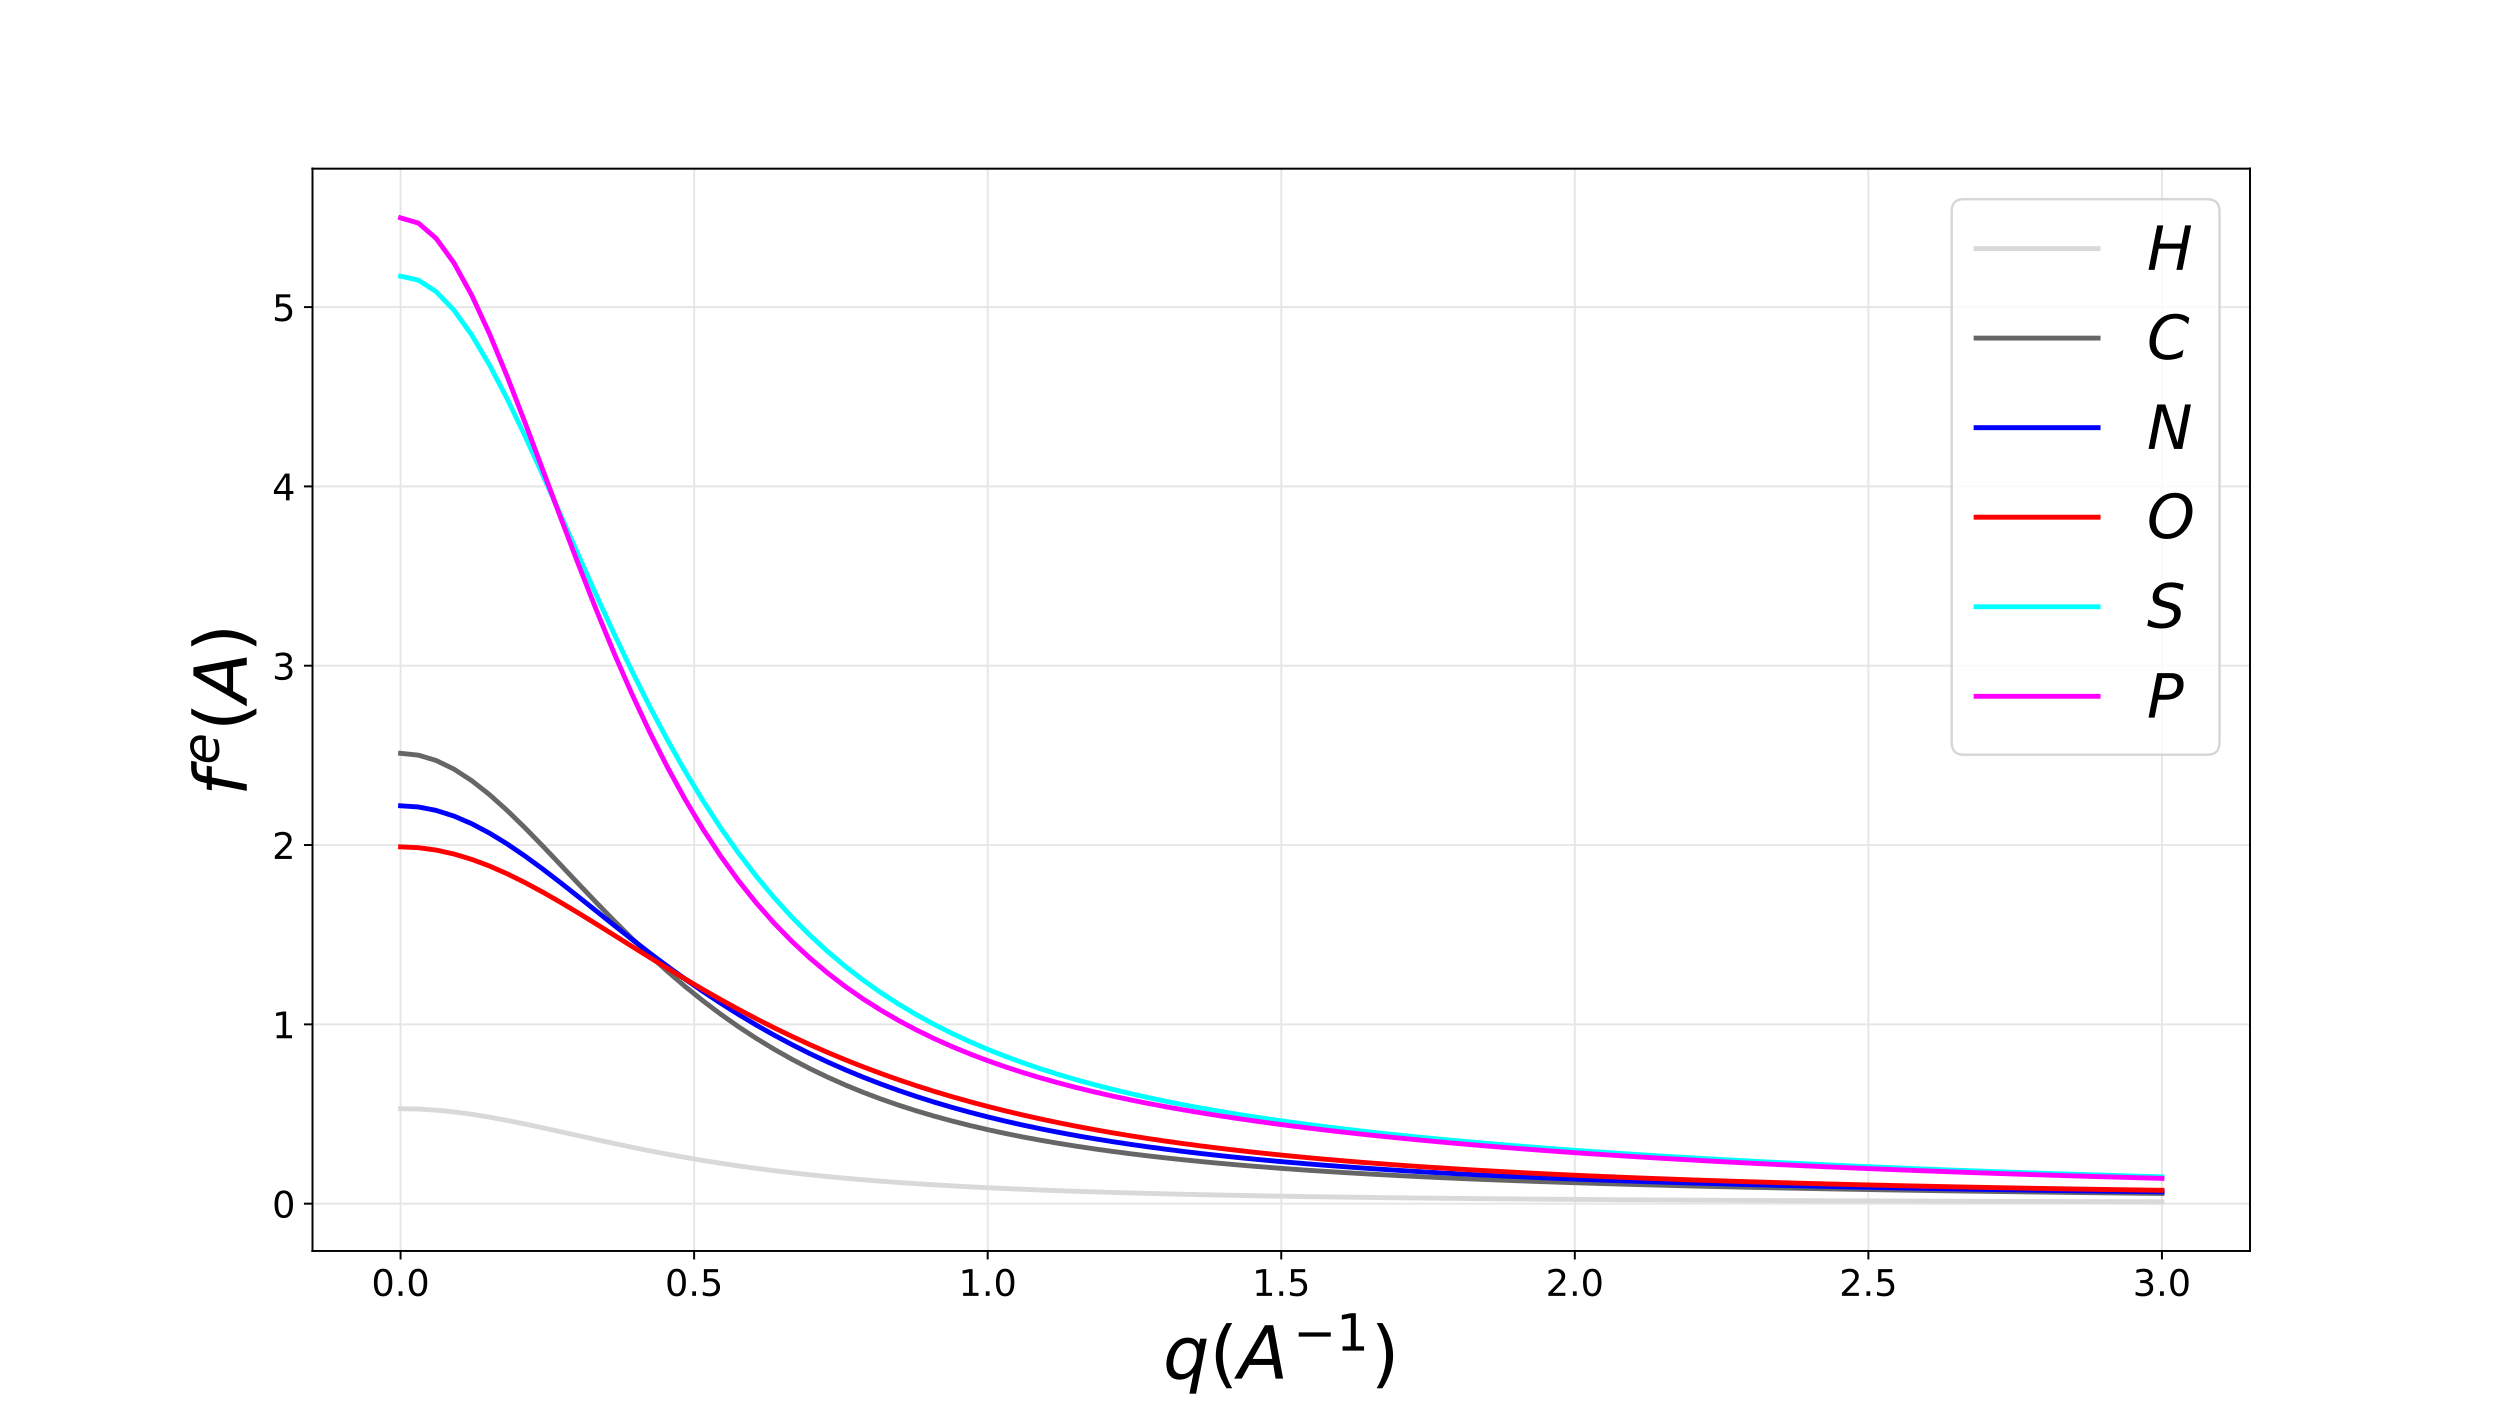 <?xml version="1.0" encoding="utf-8" standalone="no"?>
<!DOCTYPE svg PUBLIC "-//W3C//DTD SVG 1.1//EN"
  "http://www.w3.org/Graphics/SVG/1.1/DTD/svg11.dtd">
<!-- Created with matplotlib (https://matplotlib.org/) -->
<svg height="576pt" version="1.1" viewBox="0 0 1024.5 576" width="1024.5pt" xmlns="http://www.w3.org/2000/svg" xmlns:xlink="http://www.w3.org/1999/xlink">
 <defs>
  <style type="text/css">
*{stroke-linecap:butt;stroke-linejoin:round;}
  </style>
 </defs>
 <g id="figure_1">
  <g id="patch_1">
   <path d="M 0 576 
L 1024.5 576 
L 1024.5 0 
L 0 0 
z
" style="fill:#ffffff;"/>
  </g>
  <g id="axes_1">
   <g id="patch_2">
    <path d="M 128.062 512.64 
L 922.05 512.64 
L 922.05 69.12 
L 128.062 69.12 
z
" style="fill:#ffffff;"/>
   </g>
   <g id="matplotlib.axis_1">
    <g id="xtick_1">
     <g id="line2d_1">
      <path clip-path="url(#p9189406edc)" d="M 164.153 512.64 
L 164.153 69.12 
" style="fill:none;stroke:#e6e6e6;stroke-linecap:square;stroke-width:0.8;"/>
     </g>
     <g id="line2d_2">
      <defs>
       <path d="M 0 0 
L 0 3.5 
" id="m2eac0a0f4e" style="stroke:#000000;stroke-width:0.8;"/>
      </defs>
      <g>
       <use style="stroke:#000000;stroke-width:0.8;" x="164.153" xlink:href="#m2eac0a0f4e" y="512.64"/>
      </g>
     </g>
     <g id="text_1">
      <!-- 0.0 -->
      <defs>
       <path d="M 31.781 66.406 
Q 24.172 66.406 20.328 58.906 
Q 16.5 51.422 16.5 36.375 
Q 16.5 21.391 20.328 13.891 
Q 24.172 6.391 31.781 6.391 
Q 39.453 6.391 43.281 13.891 
Q 47.125 21.391 47.125 36.375 
Q 47.125 51.422 43.281 58.906 
Q 39.453 66.406 31.781 66.406 
z
M 31.781 74.219 
Q 44.047 74.219 50.516 64.516 
Q 56.984 54.828 56.984 36.375 
Q 56.984 17.969 50.516 8.266 
Q 44.047 -1.422 31.781 -1.422 
Q 19.531 -1.422 13.062 8.266 
Q 6.594 17.969 6.594 36.375 
Q 6.594 54.828 13.062 64.516 
Q 19.531 74.219 31.781 74.219 
z
" id="DejaVuSans-48"/>
       <path d="M 10.688 12.406 
L 21 12.406 
L 21 0 
L 10.688 0 
z
" id="DejaVuSans-46"/>
      </defs>
      <g transform="translate(152.225 531.038)scale(0.15 -0.15)">
       <use xlink:href="#DejaVuSans-48"/>
       <use x="63.623" xlink:href="#DejaVuSans-46"/>
       <use x="95.41" xlink:href="#DejaVuSans-48"/>
      </g>
     </g>
    </g>
    <g id="xtick_2">
     <g id="line2d_3">
      <path clip-path="url(#p9189406edc)" d="M 284.454 512.64 
L 284.454 69.12 
" style="fill:none;stroke:#e6e6e6;stroke-linecap:square;stroke-width:0.8;"/>
     </g>
     <g id="line2d_4">
      <g>
       <use style="stroke:#000000;stroke-width:0.8;" x="284.454" xlink:href="#m2eac0a0f4e" y="512.64"/>
      </g>
     </g>
     <g id="text_2">
      <!-- 0.5 -->
      <defs>
       <path d="M 10.797 72.906 
L 49.516 72.906 
L 49.516 64.594 
L 19.828 64.594 
L 19.828 46.734 
Q 21.969 47.469 24.109 47.828 
Q 26.266 48.188 28.422 48.188 
Q 40.625 48.188 47.75 41.5 
Q 54.891 34.812 54.891 23.391 
Q 54.891 11.625 47.562 5.094 
Q 40.234 -1.422 26.906 -1.422 
Q 22.312 -1.422 17.547 -0.641 
Q 12.797 0.141 7.719 1.703 
L 7.719 11.625 
Q 12.109 9.234 16.797 8.062 
Q 21.484 6.891 26.703 6.891 
Q 35.156 6.891 40.078 11.328 
Q 45.016 15.766 45.016 23.391 
Q 45.016 31 40.078 35.438 
Q 35.156 39.891 26.703 39.891 
Q 22.75 39.891 18.812 39.016 
Q 14.891 38.141 10.797 36.281 
z
" id="DejaVuSans-53"/>
      </defs>
      <g transform="translate(272.527 531.038)scale(0.15 -0.15)">
       <use xlink:href="#DejaVuSans-48"/>
       <use x="63.623" xlink:href="#DejaVuSans-46"/>
       <use x="95.41" xlink:href="#DejaVuSans-53"/>
      </g>
     </g>
    </g>
    <g id="xtick_3">
     <g id="line2d_5">
      <path clip-path="url(#p9189406edc)" d="M 404.755 512.64 
L 404.755 69.12 
" style="fill:none;stroke:#e6e6e6;stroke-linecap:square;stroke-width:0.8;"/>
     </g>
     <g id="line2d_6">
      <g>
       <use style="stroke:#000000;stroke-width:0.8;" x="404.755" xlink:href="#m2eac0a0f4e" y="512.64"/>
      </g>
     </g>
     <g id="text_3">
      <!-- 1.0 -->
      <defs>
       <path d="M 12.406 8.297 
L 28.516 8.297 
L 28.516 63.922 
L 10.984 60.406 
L 10.984 69.391 
L 28.422 72.906 
L 38.281 72.906 
L 38.281 8.297 
L 54.391 8.297 
L 54.391 0 
L 12.406 0 
z
" id="DejaVuSans-49"/>
      </defs>
      <g transform="translate(392.828 531.038)scale(0.15 -0.15)">
       <use xlink:href="#DejaVuSans-49"/>
       <use x="63.623" xlink:href="#DejaVuSans-46"/>
       <use x="95.41" xlink:href="#DejaVuSans-48"/>
      </g>
     </g>
    </g>
    <g id="xtick_4">
     <g id="line2d_7">
      <path clip-path="url(#p9189406edc)" d="M 525.056 512.64 
L 525.056 69.12 
" style="fill:none;stroke:#e6e6e6;stroke-linecap:square;stroke-width:0.8;"/>
     </g>
     <g id="line2d_8">
      <g>
       <use style="stroke:#000000;stroke-width:0.8;" x="525.056" xlink:href="#m2eac0a0f4e" y="512.64"/>
      </g>
     </g>
     <g id="text_4">
      <!-- 1.5 -->
      <g transform="translate(513.129 531.038)scale(0.15 -0.15)">
       <use xlink:href="#DejaVuSans-49"/>
       <use x="63.623" xlink:href="#DejaVuSans-46"/>
       <use x="95.41" xlink:href="#DejaVuSans-53"/>
      </g>
     </g>
    </g>
    <g id="xtick_5">
     <g id="line2d_9">
      <path clip-path="url(#p9189406edc)" d="M 645.357 512.64 
L 645.357 69.12 
" style="fill:none;stroke:#e6e6e6;stroke-linecap:square;stroke-width:0.8;"/>
     </g>
     <g id="line2d_10">
      <g>
       <use style="stroke:#000000;stroke-width:0.8;" x="645.357" xlink:href="#m2eac0a0f4e" y="512.64"/>
      </g>
     </g>
     <g id="text_5">
      <!-- 2.0 -->
      <defs>
       <path d="M 19.188 8.297 
L 53.609 8.297 
L 53.609 0 
L 7.328 0 
L 7.328 8.297 
Q 12.938 14.109 22.625 23.891 
Q 32.328 33.688 34.812 36.531 
Q 39.547 41.844 41.422 45.531 
Q 43.312 49.219 43.312 52.781 
Q 43.312 58.594 39.234 62.25 
Q 35.156 65.922 28.609 65.922 
Q 23.969 65.922 18.812 64.312 
Q 13.672 62.703 7.812 59.422 
L 7.812 69.391 
Q 13.766 71.781 18.938 73 
Q 24.125 74.219 28.422 74.219 
Q 39.75 74.219 46.484 68.547 
Q 53.219 62.891 53.219 53.422 
Q 53.219 48.922 51.531 44.891 
Q 49.859 40.875 45.406 35.406 
Q 44.188 33.984 37.641 27.219 
Q 31.109 20.453 19.188 8.297 
z
" id="DejaVuSans-50"/>
      </defs>
      <g transform="translate(633.43 531.038)scale(0.15 -0.15)">
       <use xlink:href="#DejaVuSans-50"/>
       <use x="63.623" xlink:href="#DejaVuSans-46"/>
       <use x="95.41" xlink:href="#DejaVuSans-48"/>
      </g>
     </g>
    </g>
    <g id="xtick_6">
     <g id="line2d_11">
      <path clip-path="url(#p9189406edc)" d="M 765.659 512.64 
L 765.659 69.12 
" style="fill:none;stroke:#e6e6e6;stroke-linecap:square;stroke-width:0.8;"/>
     </g>
     <g id="line2d_12">
      <g>
       <use style="stroke:#000000;stroke-width:0.8;" x="765.659" xlink:href="#m2eac0a0f4e" y="512.64"/>
      </g>
     </g>
     <g id="text_6">
      <!-- 2.5 -->
      <g transform="translate(753.731 531.038)scale(0.15 -0.15)">
       <use xlink:href="#DejaVuSans-50"/>
       <use x="63.623" xlink:href="#DejaVuSans-46"/>
       <use x="95.41" xlink:href="#DejaVuSans-53"/>
      </g>
     </g>
    </g>
    <g id="xtick_7">
     <g id="line2d_13">
      <path clip-path="url(#p9189406edc)" d="M 885.96 512.64 
L 885.96 69.12 
" style="fill:none;stroke:#e6e6e6;stroke-linecap:square;stroke-width:0.8;"/>
     </g>
     <g id="line2d_14">
      <g>
       <use style="stroke:#000000;stroke-width:0.8;" x="885.96" xlink:href="#m2eac0a0f4e" y="512.64"/>
      </g>
     </g>
     <g id="text_7">
      <!-- 3.0 -->
      <defs>
       <path d="M 40.578 39.312 
Q 47.656 37.797 51.625 33 
Q 55.609 28.219 55.609 21.188 
Q 55.609 10.406 48.188 4.484 
Q 40.766 -1.422 27.094 -1.422 
Q 22.516 -1.422 17.656 -0.516 
Q 12.797 0.391 7.625 2.203 
L 7.625 11.719 
Q 11.719 9.328 16.594 8.109 
Q 21.484 6.891 26.812 6.891 
Q 36.078 6.891 40.938 10.547 
Q 45.797 14.203 45.797 21.188 
Q 45.797 27.641 41.281 31.266 
Q 36.766 34.906 28.719 34.906 
L 20.219 34.906 
L 20.219 43.016 
L 29.109 43.016 
Q 36.375 43.016 40.234 45.922 
Q 44.094 48.828 44.094 54.297 
Q 44.094 59.906 40.109 62.906 
Q 36.141 65.922 28.719 65.922 
Q 24.656 65.922 20.016 65.031 
Q 15.375 64.156 9.812 62.312 
L 9.812 71.094 
Q 15.438 72.656 20.344 73.438 
Q 25.25 74.219 29.594 74.219 
Q 40.828 74.219 47.359 69.109 
Q 53.906 64.016 53.906 55.328 
Q 53.906 49.266 50.438 45.094 
Q 46.969 40.922 40.578 39.312 
z
" id="DejaVuSans-51"/>
      </defs>
      <g transform="translate(874.032 531.038)scale(0.15 -0.15)">
       <use xlink:href="#DejaVuSans-51"/>
       <use x="63.623" xlink:href="#DejaVuSans-46"/>
       <use x="95.41" xlink:href="#DejaVuSans-48"/>
      </g>
     </g>
    </g>
    <g id="text_8">
     <!-- $q(A^{-1})$ -->
     <defs>
      <path d="M 41.703 8.203 
Q 38.094 3.469 33.172 1.016 
Q 28.266 -1.422 22.312 -1.422 
Q 14.016 -1.422 9.297 4.172 
Q 4.594 9.766 4.594 19.578 
Q 4.594 27.484 7.5 34.859 
Q 10.406 42.234 15.828 48.094 
Q 19.344 51.906 23.906 53.953 
Q 28.469 56 33.5 56 
Q 39.547 56 43.453 53.609 
Q 47.359 51.219 49.125 46.391 
L 50.688 54.594 
L 59.719 54.594 
L 45.125 -20.609 
L 36.078 -20.609 
z
M 13.922 20.906 
Q 13.922 13.672 16.938 9.891 
Q 19.969 6.109 25.688 6.109 
Q 34.188 6.109 40.188 14.234 
Q 46.188 22.359 46.188 33.984 
Q 46.188 41.016 43.078 44.75 
Q 39.984 48.484 34.188 48.484 
Q 29.938 48.484 26.312 46.5 
Q 22.703 44.531 20.016 40.719 
Q 17.188 36.719 15.547 31.344 
Q 13.922 25.984 13.922 20.906 
z
" id="DejaVuSans-Oblique-113"/>
      <path d="M 31 75.875 
Q 24.469 64.656 21.281 53.656 
Q 18.109 42.672 18.109 31.391 
Q 18.109 20.125 21.312 9.062 
Q 24.516 -2 31 -13.188 
L 23.188 -13.188 
Q 15.875 -1.703 12.234 9.375 
Q 8.594 20.453 8.594 31.391 
Q 8.594 42.281 12.203 53.312 
Q 15.828 64.359 23.188 75.875 
z
" id="DejaVuSans-40"/>
      <path d="M 36.812 72.906 
L 48 72.906 
L 61.531 0 
L 51.219 0 
L 48.188 18.703 
L 15.375 18.703 
L 5.078 0 
L -5.328 0 
z
M 40.375 63.188 
L 19.922 26.906 
L 46.688 26.906 
z
" id="DejaVuSans-Oblique-65"/>
      <path d="M 10.594 35.5 
L 73.188 35.5 
L 73.188 27.203 
L 10.594 27.203 
z
" id="DejaVuSans-8722"/>
      <path d="M 8.016 75.875 
L 15.828 75.875 
Q 23.141 64.359 26.781 53.312 
Q 30.422 42.281 30.422 31.391 
Q 30.422 20.453 26.781 9.375 
Q 23.141 -1.703 15.828 -13.188 
L 8.016 -13.188 
Q 14.5 -2 17.703 9.062 
Q 20.906 20.125 20.906 31.391 
Q 20.906 42.672 17.703 53.656 
Q 14.5 64.656 8.016 75.875 
z
" id="DejaVuSans-41"/>
     </defs>
     <g transform="translate(476.606 565.157)scale(0.3 -0.3)">
      <use transform="translate(0 0.684)" xlink:href="#DejaVuSans-Oblique-113"/>
      <use transform="translate(63.477 0.684)" xlink:href="#DejaVuSans-40"/>
      <use transform="translate(102.49 0.684)" xlink:href="#DejaVuSans-Oblique-65"/>
      <use transform="translate(177.915 38.966)scale(0.7)" xlink:href="#DejaVuSans-8722"/>
      <use transform="translate(236.568 38.966)scale(0.7)" xlink:href="#DejaVuSans-49"/>
      <use transform="translate(283.838 0.684)" xlink:href="#DejaVuSans-41"/>
     </g>
    </g>
   </g>
   <g id="matplotlib.axis_2">
    <g id="ytick_1">
     <g id="line2d_15">
      <path clip-path="url(#p9189406edc)" d="M 128.062 493.26 
L 922.05 493.26 
" style="fill:none;stroke:#e6e6e6;stroke-linecap:square;stroke-width:0.8;"/>
     </g>
     <g id="line2d_16">
      <defs>
       <path d="M 0 0 
L -3.5 0 
" id="m6203ec0c75" style="stroke:#000000;stroke-width:0.8;"/>
      </defs>
      <g>
       <use style="stroke:#000000;stroke-width:0.8;" x="128.062" xlink:href="#m6203ec0c75" y="493.26"/>
      </g>
     </g>
     <g id="text_9">
      <!-- 0 -->
      <g transform="translate(111.519 498.959)scale(0.15 -0.15)">
       <use xlink:href="#DejaVuSans-48"/>
      </g>
     </g>
    </g>
    <g id="ytick_2">
     <g id="line2d_17">
      <path clip-path="url(#p9189406edc)" d="M 128.062 419.777 
L 922.05 419.777 
" style="fill:none;stroke:#e6e6e6;stroke-linecap:square;stroke-width:0.8;"/>
     </g>
     <g id="line2d_18">
      <g>
       <use style="stroke:#000000;stroke-width:0.8;" x="128.062" xlink:href="#m6203ec0c75" y="419.777"/>
      </g>
     </g>
     <g id="text_10">
      <!-- 1 -->
      <g transform="translate(111.519 425.476)scale(0.15 -0.15)">
       <use xlink:href="#DejaVuSans-49"/>
      </g>
     </g>
    </g>
    <g id="ytick_3">
     <g id="line2d_19">
      <path clip-path="url(#p9189406edc)" d="M 128.062 346.293 
L 922.05 346.293 
" style="fill:none;stroke:#e6e6e6;stroke-linecap:square;stroke-width:0.8;"/>
     </g>
     <g id="line2d_20">
      <g>
       <use style="stroke:#000000;stroke-width:0.8;" x="128.062" xlink:href="#m6203ec0c75" y="346.293"/>
      </g>
     </g>
     <g id="text_11">
      <!-- 2 -->
      <g transform="translate(111.519 351.992)scale(0.15 -0.15)">
       <use xlink:href="#DejaVuSans-50"/>
      </g>
     </g>
    </g>
    <g id="ytick_4">
     <g id="line2d_21">
      <path clip-path="url(#p9189406edc)" d="M 128.062 272.81 
L 922.05 272.81 
" style="fill:none;stroke:#e6e6e6;stroke-linecap:square;stroke-width:0.8;"/>
     </g>
     <g id="line2d_22">
      <g>
       <use style="stroke:#000000;stroke-width:0.8;" x="128.062" xlink:href="#m6203ec0c75" y="272.81"/>
      </g>
     </g>
     <g id="text_12">
      <!-- 3 -->
      <g transform="translate(111.519 278.509)scale(0.15 -0.15)">
       <use xlink:href="#DejaVuSans-51"/>
      </g>
     </g>
    </g>
    <g id="ytick_5">
     <g id="line2d_23">
      <path clip-path="url(#p9189406edc)" d="M 128.062 199.326 
L 922.05 199.326 
" style="fill:none;stroke:#e6e6e6;stroke-linecap:square;stroke-width:0.8;"/>
     </g>
     <g id="line2d_24">
      <g>
       <use style="stroke:#000000;stroke-width:0.8;" x="128.062" xlink:href="#m6203ec0c75" y="199.326"/>
      </g>
     </g>
     <g id="text_13">
      <!-- 4 -->
      <defs>
       <path d="M 37.797 64.312 
L 12.891 25.391 
L 37.797 25.391 
z
M 35.203 72.906 
L 47.609 72.906 
L 47.609 25.391 
L 58.016 25.391 
L 58.016 17.188 
L 47.609 17.188 
L 47.609 0 
L 37.797 0 
L 37.797 17.188 
L 4.891 17.188 
L 4.891 26.703 
z
" id="DejaVuSans-52"/>
      </defs>
      <g transform="translate(111.519 205.025)scale(0.15 -0.15)">
       <use xlink:href="#DejaVuSans-52"/>
      </g>
     </g>
    </g>
    <g id="ytick_6">
     <g id="line2d_25">
      <path clip-path="url(#p9189406edc)" d="M 128.062 125.843 
L 922.05 125.843 
" style="fill:none;stroke:#e6e6e6;stroke-linecap:square;stroke-width:0.8;"/>
     </g>
     <g id="line2d_26">
      <g>
       <use style="stroke:#000000;stroke-width:0.8;" x="128.062" xlink:href="#m6203ec0c75" y="125.843"/>
      </g>
     </g>
     <g id="text_14">
      <!-- 5 -->
      <g transform="translate(111.519 131.542)scale(0.15 -0.15)">
       <use xlink:href="#DejaVuSans-53"/>
      </g>
     </g>
    </g>
    <g id="text_15">
     <!-- $f^e(A)$ -->
     <defs>
      <path d="M 47.797 75.984 
L 46.391 68.5 
L 37.797 68.5 
Q 32.906 68.5 30.688 66.578 
Q 28.469 64.656 27.391 59.516 
L 26.422 54.688 
L 41.219 54.688 
L 39.891 47.703 
L 25.094 47.703 
L 15.828 0 
L 6.781 0 
L 16.109 47.703 
L 7.516 47.703 
L 8.797 54.688 
L 17.391 54.688 
L 18.109 58.5 
Q 19.969 68.172 24.625 72.078 
Q 29.297 75.984 39.312 75.984 
z
" id="DejaVuSans-Oblique-102"/>
      <path d="M 48.094 32.234 
Q 48.25 33.016 48.312 33.844 
Q 48.391 34.672 48.391 35.5 
Q 48.391 41.453 44.891 44.922 
Q 41.406 48.391 35.406 48.391 
Q 28.719 48.391 23.578 44.156 
Q 18.453 39.938 15.828 32.172 
z
M 55.906 25.203 
L 14.109 25.203 
Q 13.812 23.344 13.719 22.266 
Q 13.625 21.188 13.625 20.406 
Q 13.625 13.625 17.797 9.906 
Q 21.969 6.203 29.594 6.203 
Q 35.453 6.203 40.672 7.516 
Q 45.906 8.844 50.391 11.375 
L 48.688 2.484 
Q 43.844 0.531 38.688 -0.438 
Q 33.547 -1.422 28.219 -1.422 
Q 16.844 -1.422 10.719 4.016 
Q 4.594 9.469 4.594 19.484 
Q 4.594 28.031 7.641 35.375 
Q 10.688 42.719 16.609 48.484 
Q 20.406 52.094 25.656 54.047 
Q 30.906 56 36.812 56 
Q 46.094 56 51.578 50.438 
Q 57.078 44.875 57.078 35.5 
Q 57.078 33.25 56.781 30.688 
Q 56.5 28.125 55.906 25.203 
z
" id="DejaVuSans-Oblique-101"/>
     </defs>
     <g transform="translate(101.28 326.13)rotate(-90)scale(0.3 -0.3)">
      <use transform="translate(0 0.519)" xlink:href="#DejaVuSans-Oblique-102"/>
      <use transform="translate(42.653 38.8)scale(0.7)" xlink:href="#DejaVuSans-Oblique-101"/>
      <use transform="translate(88.454 0.519)" xlink:href="#DejaVuSans-40"/>
      <use transform="translate(127.467 0.519)" xlink:href="#DejaVuSans-Oblique-65"/>
      <use transform="translate(195.875 0.519)" xlink:href="#DejaVuSans-41"/>
     </g>
    </g>
   </g>
   <g id="line2d_27">
    <path clip-path="url(#p9189406edc)" d="M 164.153 454.336 
L 171.444 454.487 
L 178.735 454.935 
L 186.026 455.658 
L 193.317 456.629 
L 200.608 457.808 
L 207.899 459.156 
L 215.19 460.629 
L 222.481 462.187 
L 229.772 463.792 
L 237.063 465.413 
L 244.354 467.023 
L 251.645 468.6 
L 258.936 470.128 
L 266.227 471.594 
L 273.518 472.989 
L 280.808 474.31 
L 288.099 475.552 
L 295.39 476.716 
L 302.681 477.802 
L 309.972 478.812 
L 317.263 479.748 
L 324.554 480.616 
L 331.845 481.418 
L 339.136 482.158 
L 346.427 482.841 
L 353.718 483.472 
L 361.009 484.053 
L 368.3 484.59 
L 375.591 485.085 
L 382.882 485.543 
L 390.173 485.967 
L 397.464 486.36 
L 404.755 486.724 
L 412.046 487.062 
L 419.337 487.376 
L 426.628 487.668 
L 433.919 487.941 
L 441.21 488.195 
L 448.501 488.433 
L 455.792 488.655 
L 463.083 488.864 
L 470.374 489.059 
L 477.665 489.242 
L 484.956 489.414 
L 492.247 489.576 
L 499.538 489.728 
L 506.829 489.871 
L 514.12 490.006 
L 521.411 490.133 
L 528.702 490.253 
L 535.993 490.367 
L 543.284 490.474 
L 550.575 490.576 
L 557.866 490.672 
L 565.157 490.763 
L 572.448 490.849 
L 579.739 490.931 
L 587.03 491.009 
L 594.321 491.083 
L 601.612 491.154 
L 608.902 491.221 
L 616.193 491.285 
L 623.484 491.346 
L 630.775 491.405 
L 638.066 491.46 
L 645.357 491.514 
L 652.648 491.565 
L 659.939 491.613 
L 667.23 491.66 
L 674.521 491.705 
L 681.812 491.748 
L 689.103 491.789 
L 696.394 491.829 
L 703.685 491.867 
L 710.976 491.903 
L 718.267 491.938 
L 725.558 491.972 
L 732.849 492.005 
L 740.14 492.036 
L 747.431 492.066 
L 754.722 492.096 
L 762.013 492.124 
L 769.304 492.151 
L 776.595 492.177 
L 783.886 492.202 
L 791.177 492.227 
L 798.468 492.25 
L 805.759 492.273 
L 813.05 492.295 
L 820.341 492.316 
L 827.632 492.337 
L 834.923 492.357 
L 842.214 492.376 
L 849.505 492.395 
L 856.796 492.413 
L 864.087 492.431 
L 871.378 492.448 
L 878.669 492.464 
L 885.96 492.48 
" style="fill:none;stroke:#d9d9d9;stroke-linecap:square;stroke-width:2;"/>
   </g>
   <g id="line2d_28">
    <path clip-path="url(#p9189406edc)" d="M 164.153 308.717 
L 171.444 309.459 
L 178.735 311.651 
L 186.026 315.192 
L 193.317 319.927 
L 200.608 325.663 
L 207.899 332.19 
L 215.19 339.295 
L 222.481 346.779 
L 229.772 354.462 
L 237.063 362.192 
L 244.354 369.845 
L 251.645 377.322 
L 258.936 384.551 
L 266.227 391.478 
L 273.518 398.069 
L 280.808 404.302 
L 288.099 410.167 
L 295.39 415.662 
L 302.681 420.792 
L 309.972 425.567 
L 317.263 430 
L 324.554 434.107 
L 331.845 437.905 
L 339.136 441.413 
L 346.427 444.649 
L 353.718 447.634 
L 361.009 450.384 
L 368.3 452.919 
L 375.591 455.256 
L 382.882 457.411 
L 390.173 459.399 
L 397.464 461.236 
L 404.755 462.933 
L 412.046 464.505 
L 419.337 465.961 
L 426.628 467.312 
L 433.919 468.567 
L 441.21 469.734 
L 448.501 470.822 
L 455.792 471.837 
L 463.083 472.785 
L 470.374 473.671 
L 477.665 474.501 
L 484.956 475.278 
L 492.247 476.008 
L 499.538 476.694 
L 506.829 477.338 
L 514.12 477.945 
L 521.411 478.516 
L 528.702 479.054 
L 535.993 479.563 
L 543.284 480.043 
L 550.575 480.497 
L 557.866 480.926 
L 565.157 481.333 
L 572.448 481.718 
L 579.739 482.084 
L 587.03 482.431 
L 594.321 482.761 
L 601.612 483.075 
L 608.902 483.374 
L 616.193 483.659 
L 623.484 483.931 
L 630.775 484.19 
L 638.066 484.438 
L 645.357 484.675 
L 652.648 484.902 
L 659.939 485.119 
L 667.23 485.328 
L 674.521 485.528 
L 681.812 485.72 
L 689.103 485.904 
L 696.394 486.081 
L 703.685 486.252 
L 710.976 486.417 
L 718.267 486.575 
L 725.558 486.728 
L 732.849 486.875 
L 740.14 487.017 
L 747.431 487.155 
L 754.722 487.287 
L 762.013 487.416 
L 769.304 487.54 
L 776.595 487.66 
L 783.886 487.776 
L 791.177 487.889 
L 798.468 487.998 
L 805.759 488.104 
L 813.05 488.207 
L 820.341 488.306 
L 827.632 488.403 
L 834.923 488.496 
L 842.214 488.587 
L 849.505 488.676 
L 856.796 488.762 
L 864.087 488.845 
L 871.378 488.927 
L 878.669 489.006 
L 885.96 489.082 
" style="fill:none;stroke:#666666;stroke-linecap:square;stroke-width:2;"/>
   </g>
   <g id="line2d_29">
    <path clip-path="url(#p9189406edc)" d="M 164.153 330.212 
L 171.444 330.691 
L 178.735 332.114 
L 186.026 334.431 
L 193.317 337.567 
L 200.608 341.424 
L 207.899 345.89 
L 215.19 350.849 
L 222.481 356.182 
L 229.772 361.777 
L 237.063 367.532 
L 244.354 373.356 
L 251.645 379.173 
L 258.936 384.918 
L 266.227 390.541 
L 273.518 396.001 
L 280.808 401.27 
L 288.099 406.326 
L 295.39 411.155 
L 302.681 415.748 
L 309.972 420.104 
L 317.263 424.222 
L 324.554 428.105 
L 331.845 431.76 
L 339.136 435.193 
L 346.427 438.414 
L 353.718 441.431 
L 361.009 444.254 
L 368.3 446.894 
L 375.591 449.361 
L 382.882 451.666 
L 390.173 453.818 
L 397.464 455.828 
L 404.755 457.705 
L 412.046 459.458 
L 419.337 461.095 
L 426.628 462.627 
L 433.919 464.058 
L 441.21 465.399 
L 448.501 466.654 
L 455.792 467.83 
L 463.083 468.934 
L 470.374 469.97 
L 477.665 470.944 
L 484.956 471.86 
L 492.247 472.722 
L 499.538 473.534 
L 506.829 474.301 
L 514.12 475.024 
L 521.411 475.707 
L 528.702 476.352 
L 535.993 476.963 
L 543.284 477.542 
L 550.575 478.09 
L 557.866 478.61 
L 565.157 479.103 
L 572.448 479.571 
L 579.739 480.017 
L 587.03 480.44 
L 594.321 480.842 
L 601.612 481.225 
L 608.902 481.591 
L 616.193 481.939 
L 623.484 482.271 
L 630.775 482.587 
L 638.066 482.89 
L 645.357 483.179 
L 652.648 483.456 
L 659.939 483.721 
L 667.23 483.974 
L 674.521 484.217 
L 681.812 484.45 
L 689.103 484.673 
L 696.394 484.888 
L 703.685 485.094 
L 710.976 485.292 
L 718.267 485.482 
L 725.558 485.665 
L 732.849 485.842 
L 740.14 486.012 
L 747.431 486.176 
L 754.722 486.334 
L 762.013 486.486 
L 769.304 486.634 
L 776.595 486.776 
L 783.886 486.913 
L 791.177 487.047 
L 798.468 487.175 
L 805.759 487.3 
L 813.05 487.42 
L 820.341 487.537 
L 827.632 487.651 
L 834.923 487.76 
L 842.214 487.867 
L 849.505 487.97 
L 856.796 488.071 
L 864.087 488.168 
L 871.378 488.263 
L 878.669 488.355 
L 885.96 488.444 
" style="fill:none;stroke:#0000ff;stroke-linecap:square;stroke-width:2;"/>
   </g>
   <g id="line2d_30">
    <path clip-path="url(#p9189406edc)" d="M 164.153 347.047 
L 171.444 347.378 
L 178.735 348.364 
L 186.026 349.977 
L 193.317 352.177 
L 200.608 354.909 
L 207.899 358.109 
L 215.19 361.708 
L 222.481 365.634 
L 229.772 369.814 
L 237.063 374.182 
L 244.354 378.673 
L 251.645 383.23 
L 258.936 387.804 
L 266.227 392.351 
L 273.518 396.836 
L 280.808 401.23 
L 288.099 405.509 
L 295.39 409.656 
L 302.681 413.658 
L 309.972 417.506 
L 317.263 421.194 
L 324.554 424.718 
L 331.845 428.079 
L 339.136 431.277 
L 346.427 434.315 
L 353.718 437.197 
L 361.009 439.926 
L 368.3 442.509 
L 375.591 444.95 
L 382.882 447.257 
L 390.173 449.433 
L 397.464 451.487 
L 404.755 453.424 
L 412.046 455.25 
L 419.337 456.971 
L 426.628 458.594 
L 433.919 460.124 
L 441.21 461.566 
L 448.501 462.925 
L 455.792 464.208 
L 463.083 465.418 
L 470.374 466.56 
L 477.665 467.638 
L 484.956 468.657 
L 492.247 469.62 
L 499.538 470.531 
L 506.829 471.393 
L 514.12 472.21 
L 521.411 472.983 
L 528.702 473.717 
L 535.993 474.413 
L 543.284 475.074 
L 550.575 475.701 
L 557.866 476.298 
L 565.157 476.865 
L 572.448 477.406 
L 579.739 477.92 
L 587.03 478.41 
L 594.321 478.877 
L 601.612 479.323 
L 608.902 479.749 
L 616.193 480.155 
L 623.484 480.543 
L 630.775 480.914 
L 638.066 481.269 
L 645.357 481.609 
L 652.648 481.934 
L 659.939 482.246 
L 667.23 482.544 
L 674.521 482.83 
L 681.812 483.105 
L 689.103 483.368 
L 696.394 483.621 
L 703.685 483.864 
L 710.976 484.098 
L 718.267 484.322 
L 725.558 484.538 
L 732.849 484.746 
L 740.14 484.947 
L 747.431 485.139 
L 754.722 485.325 
L 762.013 485.505 
L 769.304 485.677 
L 776.595 485.844 
L 783.886 486.006 
L 791.177 486.161 
L 798.468 486.312 
L 805.759 486.457 
L 813.05 486.598 
L 820.341 486.734 
L 827.632 486.866 
L 834.923 486.994 
L 842.214 487.117 
L 849.505 487.237 
L 856.796 487.354 
L 864.087 487.467 
L 871.378 487.576 
L 878.669 487.682 
L 885.96 487.786 
" style="fill:none;stroke:#ff0000;stroke-linecap:square;stroke-width:2;"/>
   </g>
   <g id="line2d_31">
    <path clip-path="url(#p9189406edc)" d="M 164.153 113.196 
L 171.444 114.793 
L 178.735 119.505 
L 186.026 127.111 
L 193.317 137.272 
L 200.608 149.569 
L 207.899 163.547 
L 215.19 178.746 
L 222.481 194.736 
L 229.772 211.131 
L 237.063 227.597 
L 244.354 243.861 
L 251.645 259.703 
L 258.936 274.954 
L 266.227 289.493 
L 273.518 303.236 
L 280.808 316.134 
L 288.099 328.165 
L 295.39 339.33 
L 302.681 349.647 
L 309.972 359.149 
L 317.263 367.876 
L 324.554 375.878 
L 331.845 383.206 
L 339.136 389.911 
L 346.427 396.048 
L 353.718 401.665 
L 361.009 406.811 
L 368.3 411.53 
L 375.591 415.863 
L 382.882 419.847 
L 390.173 423.515 
L 397.464 426.897 
L 404.755 430.021 
L 412.046 432.91 
L 419.337 435.586 
L 426.628 438.068 
L 433.919 440.375 
L 441.21 442.52 
L 448.501 444.52 
L 455.792 446.387 
L 463.083 448.131 
L 470.374 449.765 
L 477.665 451.297 
L 484.956 452.737 
L 492.247 454.092 
L 499.538 455.37 
L 506.829 456.577 
L 514.12 457.719 
L 521.411 458.802 
L 528.702 459.83 
L 535.993 460.808 
L 543.284 461.74 
L 550.575 462.629 
L 557.866 463.478 
L 565.157 464.291 
L 572.448 465.069 
L 579.739 465.816 
L 587.03 466.532 
L 594.321 467.221 
L 601.612 467.884 
L 608.902 468.522 
L 616.193 469.137 
L 623.484 469.73 
L 630.775 470.302 
L 638.066 470.854 
L 645.357 471.388 
L 652.648 471.904 
L 659.939 472.402 
L 667.23 472.884 
L 674.521 473.351 
L 681.812 473.803 
L 689.103 474.241 
L 696.394 474.665 
L 703.685 475.076 
L 710.976 475.474 
L 718.267 475.86 
L 725.558 476.235 
L 732.849 476.599 
L 740.14 476.952 
L 747.431 477.294 
L 754.722 477.627 
L 762.013 477.95 
L 769.304 478.264 
L 776.595 478.569 
L 783.886 478.866 
L 791.177 479.154 
L 798.468 479.434 
L 805.759 479.707 
L 813.05 479.972 
L 820.341 480.23 
L 827.632 480.481 
L 834.923 480.726 
L 842.214 480.964 
L 849.505 481.196 
L 856.796 481.422 
L 864.087 481.641 
L 871.378 481.856 
L 878.669 482.064 
L 885.96 482.268 
" style="fill:none;stroke:#00ffff;stroke-linecap:square;stroke-width:2;"/>
   </g>
   <g id="line2d_32">
    <path clip-path="url(#p9189406edc)" d="M 164.153 89.28 
L 171.444 91.418 
L 178.735 97.701 
L 186.026 107.75 
L 193.317 121.004 
L 200.608 136.799 
L 207.899 154.437 
L 215.19 173.258 
L 222.481 192.671 
L 229.772 212.175 
L 237.063 231.367 
L 244.354 249.936 
L 251.645 267.65 
L 258.936 284.354 
L 266.227 299.951 
L 273.518 314.396 
L 280.808 327.682 
L 288.099 339.838 
L 295.39 350.913 
L 302.681 360.971 
L 309.972 370.088 
L 317.263 378.345 
L 324.554 385.82 
L 331.845 392.592 
L 339.136 398.733 
L 346.427 404.31 
L 353.718 409.385 
L 361.009 414.011 
L 368.3 418.236 
L 375.591 422.103 
L 382.882 425.649 
L 390.173 428.906 
L 397.464 431.905 
L 404.755 434.67 
L 412.046 437.225 
L 419.337 439.589 
L 426.628 441.782 
L 433.919 443.82 
L 441.21 445.718 
L 448.501 447.489 
L 455.792 449.146 
L 463.083 450.699 
L 470.374 452.158 
L 477.665 453.532 
L 484.956 454.829 
L 492.247 456.056 
L 499.538 457.218 
L 506.829 458.322 
L 514.12 459.373 
L 521.411 460.374 
L 528.702 461.33 
L 535.993 462.243 
L 543.284 463.118 
L 550.575 463.956 
L 557.866 464.76 
L 565.157 465.533 
L 572.448 466.275 
L 579.739 466.99 
L 587.03 467.677 
L 594.321 468.34 
L 601.612 468.979 
L 608.902 469.594 
L 616.193 470.189 
L 623.484 470.763 
L 630.775 471.317 
L 638.066 471.852 
L 645.357 472.37 
L 652.648 472.87 
L 659.939 473.354 
L 667.23 473.823 
L 674.521 474.276 
L 681.812 474.715 
L 689.103 475.14 
L 696.394 475.551 
L 703.685 475.95 
L 710.976 476.337 
L 718.267 476.712 
L 725.558 477.075 
L 732.849 477.428 
L 740.14 477.77 
L 747.431 478.101 
L 754.722 478.424 
L 762.013 478.736 
L 769.304 479.04 
L 776.595 479.335 
L 783.886 479.622 
L 791.177 479.901 
L 798.468 480.171 
L 805.759 480.434 
L 813.05 480.69 
L 820.341 480.939 
L 827.632 481.181 
L 834.923 481.417 
L 842.214 481.646 
L 849.505 481.869 
L 856.796 482.086 
L 864.087 482.297 
L 871.378 482.503 
L 878.669 482.704 
L 885.96 482.899 
" style="fill:none;stroke:#ff00ff;stroke-linecap:square;stroke-width:2;"/>
   </g>
   <g id="patch_3">
    <path d="M 128.062 512.64 
L 128.062 69.12 
" style="fill:none;stroke:#000000;stroke-linecap:square;stroke-linejoin:miter;stroke-width:0.8;"/>
   </g>
   <g id="patch_4">
    <path d="M 922.05 512.64 
L 922.05 69.12 
" style="fill:none;stroke:#000000;stroke-linecap:square;stroke-linejoin:miter;stroke-width:0.8;"/>
   </g>
   <g id="patch_5">
    <path d="M 128.062 512.64 
L 922.05 512.64 
" style="fill:none;stroke:#000000;stroke-linecap:square;stroke-linejoin:miter;stroke-width:0.8;"/>
   </g>
   <g id="patch_6">
    <path d="M 128.062 69.12 
L 922.05 69.12 
" style="fill:none;stroke:#000000;stroke-linecap:square;stroke-linejoin:miter;stroke-width:0.8;"/>
   </g>
   <g id="legend_1">
    <g id="patch_7">
     <path d="M 804.8 309.292 
L 904.55 309.292 
Q 909.55 309.292 909.55 304.292 
L 909.55 86.62 
Q 909.55 81.62 904.55 81.62 
L 804.8 81.62 
Q 799.8 81.62 799.8 86.62 
L 799.8 304.292 
Q 799.8 309.292 804.8 309.292 
z
" style="fill:#ffffff;opacity:0.8;stroke:#cccccc;stroke-linejoin:miter;"/>
    </g>
    <g id="line2d_33">
     <path d="M 809.8 101.866 
L 859.8 101.866 
" style="fill:none;stroke:#d9d9d9;stroke-linecap:square;stroke-width:2;"/>
    </g>
    <g id="line2d_34"/>
    <g id="text_16">
     <!-- $H$ -->
     <defs>
      <path d="M 16.891 72.906 
L 26.812 72.906 
L 21 43.016 
L 56.781 43.016 
L 62.594 72.906 
L 72.516 72.906 
L 58.297 0 
L 48.391 0 
L 55.172 34.719 
L 19.391 34.719 
L 12.594 0 
L 2.688 0 
z
" id="DejaVuSans-Oblique-72"/>
     </defs>
     <g transform="translate(879.8 110.616)scale(0.25 -0.25)">
      <use transform="translate(0 0.094)" xlink:href="#DejaVuSans-Oblique-72"/>
     </g>
    </g>
    <g id="line2d_35">
     <path d="M 809.8 138.561 
L 859.8 138.561 
" style="fill:none;stroke:#666666;stroke-linecap:square;stroke-width:2;"/>
    </g>
    <g id="line2d_36"/>
    <g id="text_17">
     <!-- $C$ -->
     <defs>
      <path d="M 69.484 67.281 
L 67.484 56.891 
Q 62.797 61.625 57.547 63.922 
Q 52.297 66.219 46.188 66.219 
Q 37.844 66.219 31.516 62.203 
Q 25.203 58.203 20.609 50 
Q 17.672 44.734 16.125 38.844 
Q 14.594 32.953 14.594 27 
Q 14.594 17.047 19.75 11.812 
Q 24.906 6.594 34.719 6.594 
Q 41.5 6.594 47.75 8.766 
Q 54 10.938 59.906 15.281 
L 57.625 3.609 
Q 51.812 1.125 45.875 -0.141 
Q 39.938 -1.422 33.984 -1.422 
Q 19.969 -1.422 12.078 6.188 
Q 4.203 13.812 4.203 27.391 
Q 4.203 36.078 7.203 44.469 
Q 10.203 52.875 15.828 59.812 
Q 21.781 67.188 29.422 70.703 
Q 37.062 74.219 47.219 74.219 
Q 53.469 74.219 59.062 72.484 
Q 64.656 70.75 69.484 67.281 
z
" id="DejaVuSans-Oblique-67"/>
     </defs>
     <g transform="translate(879.8 147.311)scale(0.25 -0.25)">
      <use transform="translate(0 0.781)" xlink:href="#DejaVuSans-Oblique-67"/>
     </g>
    </g>
    <g id="line2d_37">
     <path d="M 809.8 175.257 
L 859.8 175.257 
" style="fill:none;stroke:#0000ff;stroke-linecap:square;stroke-width:2;"/>
    </g>
    <g id="line2d_38"/>
    <g id="text_18">
     <!-- $N$ -->
     <defs>
      <path d="M 16.891 72.906 
L 30.172 72.906 
L 50.297 10.406 
L 62.5 72.906 
L 72.125 72.906 
L 57.906 0 
L 44.578 0 
L 24.516 62.891 
L 12.312 0 
L 2.688 0 
z
" id="DejaVuSans-Oblique-78"/>
     </defs>
     <g transform="translate(879.8 184.007)scale(0.25 -0.25)">
      <use transform="translate(0 0.094)" xlink:href="#DejaVuSans-Oblique-78"/>
     </g>
    </g>
    <g id="line2d_39">
     <path d="M 809.8 211.952 
L 859.8 211.952 
" style="fill:none;stroke:#ff0000;stroke-linecap:square;stroke-width:2;"/>
    </g>
    <g id="line2d_40"/>
    <g id="text_19">
     <!-- $O$ -->
     <defs>
      <path d="M 45.609 66.219 
Q 37.5 66.219 31.297 62.281 
Q 25.094 58.344 20.516 50.297 
Q 17.578 45.172 16.031 39.406 
Q 14.5 33.641 14.5 27.781 
Q 14.5 17.625 19.359 12.109 
Q 24.219 6.594 33.109 6.594 
Q 41.109 6.594 47.375 10.562 
Q 53.656 14.547 58.109 22.406 
Q 61.078 27.688 62.641 33.469 
Q 64.203 39.266 64.203 45.016 
Q 64.203 55.125 59.312 60.672 
Q 54.438 66.219 45.609 66.219 
z
M 32.812 -1.422 
Q 19.391 -1.422 11.688 6.531 
Q 4 14.5 4 28.328 
Q 4 36.234 7 44.484 
Q 10.016 52.734 15.281 59.188 
Q 21.484 66.75 29.094 70.484 
Q 36.719 74.219 45.906 74.219 
Q 59.281 74.219 66.984 66.328 
Q 74.703 58.453 74.703 44.828 
Q 74.703 36.422 71.766 28.312 
Q 68.844 20.219 63.375 13.625 
Q 57.125 6 49.578 2.281 
Q 42.047 -1.422 32.812 -1.422 
z
" id="DejaVuSans-Oblique-79"/>
     </defs>
     <g transform="translate(879.8 220.702)scale(0.25 -0.25)">
      <use transform="translate(0 0.781)" xlink:href="#DejaVuSans-Oblique-79"/>
     </g>
    </g>
    <g id="line2d_41">
     <path d="M 809.8 248.647 
L 859.8 248.647 
" style="fill:none;stroke:#00ffff;stroke-linecap:square;stroke-width:2;"/>
    </g>
    <g id="line2d_42"/>
    <g id="text_20">
     <!-- $S$ -->
     <defs>
      <path d="M 60.297 70.516 
L 58.406 60.891 
Q 53.469 63.531 48.609 64.875 
Q 43.75 66.219 39.203 66.219 
Q 30.375 66.219 25.141 62.359 
Q 19.922 58.5 19.922 52.094 
Q 19.922 48.578 21.844 46.703 
Q 23.781 44.828 31.781 42.672 
L 37.703 41.219 
Q 47.703 38.625 51.609 34.641 
Q 55.516 30.672 55.516 23.484 
Q 55.516 12.453 46.844 5.516 
Q 38.188 -1.422 24.031 -1.422 
Q 18.219 -1.422 12.359 -0.266 
Q 6.5 0.875 0.594 3.219 
L 2.594 13.375 
Q 8.016 10.016 13.453 8.297 
Q 18.891 6.594 24.312 6.594 
Q 33.547 6.594 39.109 10.688 
Q 44.672 14.797 44.672 21.391 
Q 44.672 25.781 42.453 28.047 
Q 40.234 30.328 32.906 32.172 
L 27 33.688 
Q 16.891 36.328 13.203 39.766 
Q 9.516 43.219 9.516 49.422 
Q 9.516 60.297 17.891 67.25 
Q 26.266 74.219 39.703 74.219 
Q 44.922 74.219 50.047 73.281 
Q 55.172 72.359 60.297 70.516 
z
" id="DejaVuSans-Oblique-83"/>
     </defs>
     <g transform="translate(879.8 257.397)scale(0.25 -0.25)">
      <use transform="translate(0 0.781)" xlink:href="#DejaVuSans-Oblique-83"/>
     </g>
    </g>
    <g id="line2d_43">
     <path d="M 809.8 285.343 
L 859.8 285.343 
" style="fill:none;stroke:#ff00ff;stroke-linecap:square;stroke-width:2;"/>
    </g>
    <g id="line2d_44"/>
    <g id="text_21">
     <!-- $P$ -->
     <defs>
      <path d="M 16.891 72.906 
L 39.703 72.906 
Q 49.656 72.906 54.875 68.266 
Q 60.109 63.625 60.109 54.688 
Q 60.109 42.672 52.391 35.984 
Q 44.672 29.297 30.719 29.297 
L 18.312 29.297 
L 12.594 0 
L 2.688 0 
z
M 25.203 64.797 
L 19.922 37.406 
L 32.328 37.406 
Q 40.719 37.406 45.203 41.703 
Q 49.703 46 49.703 54 
Q 49.703 59.125 46.656 61.953 
Q 43.609 64.797 38.094 64.797 
z
" id="DejaVuSans-Oblique-80"/>
     </defs>
     <g transform="translate(879.8 294.093)scale(0.25 -0.25)">
      <use transform="translate(0 0.094)" xlink:href="#DejaVuSans-Oblique-80"/>
     </g>
    </g>
   </g>
  </g>
 </g>
 <defs>
  <clipPath id="p9189406edc">
   <rect height="443.52" width="793.987" x="128.062" y="69.12"/>
  </clipPath>
 </defs>
</svg>
